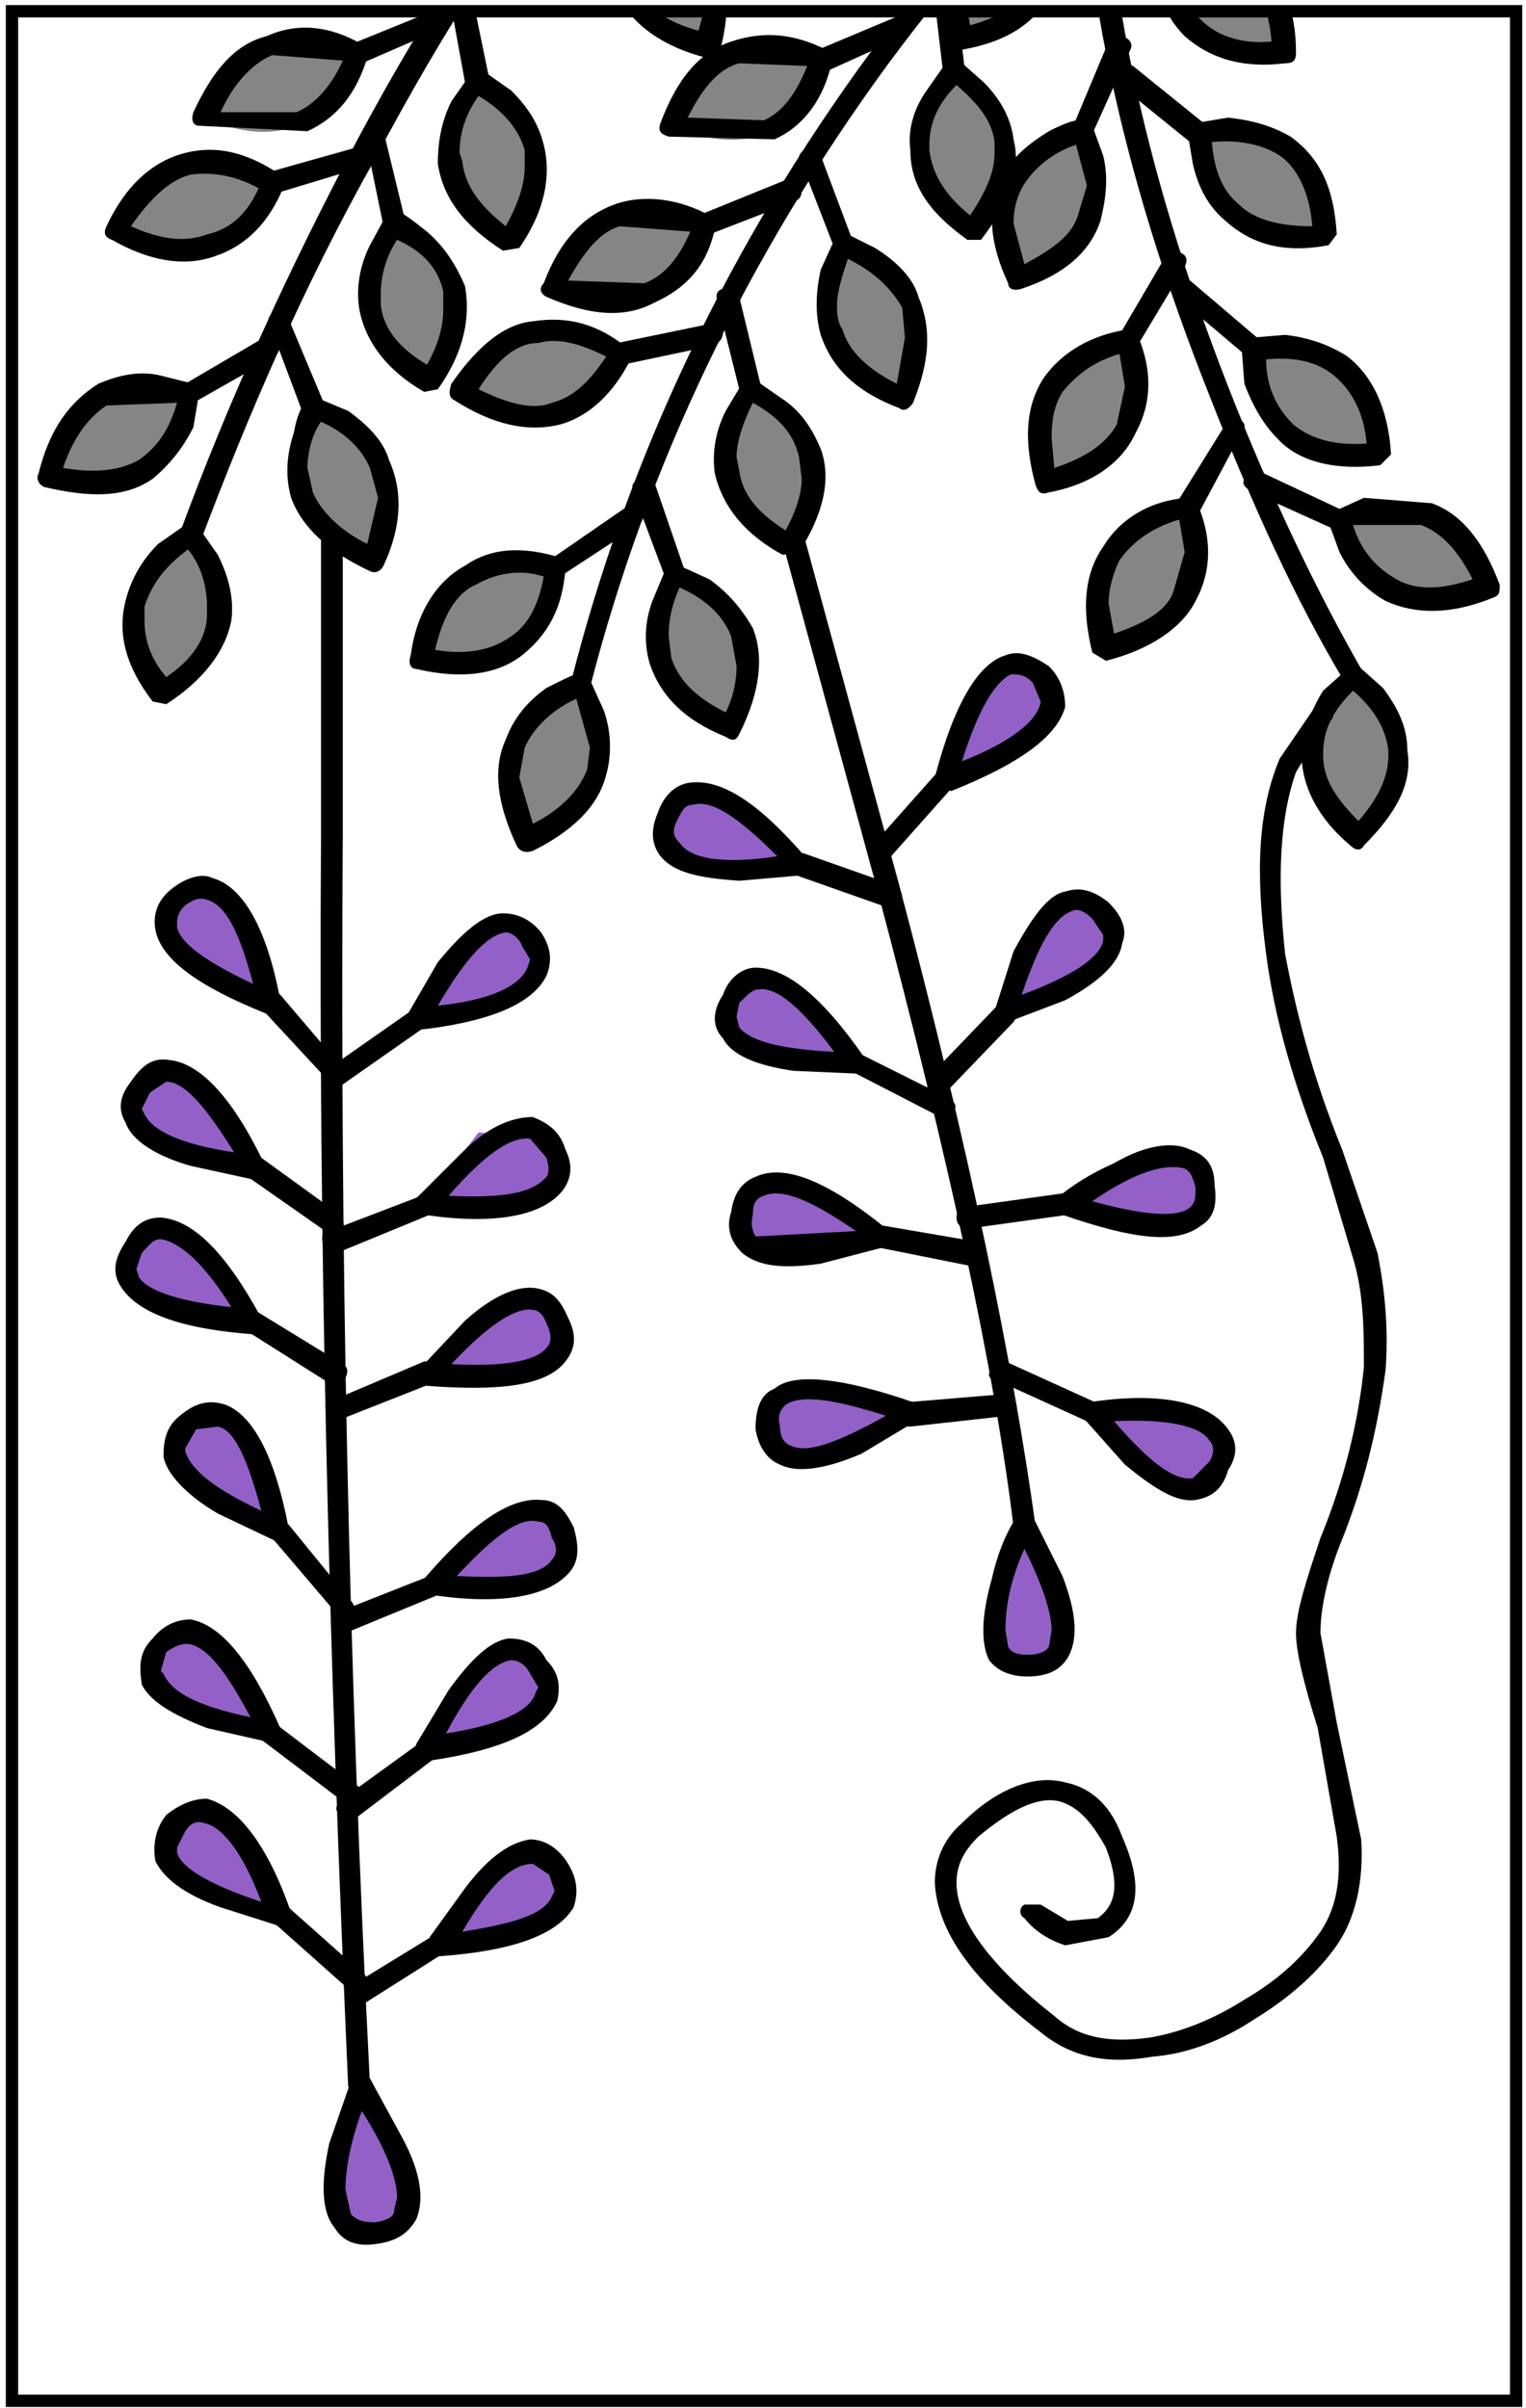 <?xml version="1.0" encoding="UTF-8" standalone="no"?><!DOCTYPE svg PUBLIC "-//W3C//DTD SVG 1.1//EN" "http://www.w3.org/Graphics/SVG/1.1/DTD/svg11.dtd"><svg width="100%" height="100%" viewBox="0 0 372 587" version="1.1" xmlns="http://www.w3.org/2000/svg" xmlns:xlink="http://www.w3.org/1999/xlink" xml:space="preserve" xmlns:serif="http://www.serif.com/" style="fill-rule:evenodd;clip-rule:evenodd;stroke-miterlimit:100;"><g><clipPath id="_clip1"><rect x="9.148" y="3.159" width="356.44" height="544.062"/></clipPath><g clip-path="url(#_clip1)"><path d="M81.568,110.103c-1.985,0 -3.311,1.326 -3.311,3.311l0,90.702c-0.659,99.305 1.992,200.598 6.621,304.541l3.31,2.649l1.991,-1.332l0,-1.978c-5.301,-103.283 -7.286,-204.576 -6.62,-303.881l0,-90.702c0,-1.985 -0.666,-3.31 -1.991,-3.31Z" style="fill-rule:nonzero;"/><path d="M96.8,525.206l-8.612,-17.21l-5.954,18.529c-1.985,12.581 1.325,18.543 9.264,17.883c8.612,-1.333 9.931,-7.287 5.302,-19.202Z" style="fill:#9260c7;fill-rule:nonzero;"/><path d="M90.179,506.664l-1.991,-1.319l-2.644,1.984l-5.295,15.227c-1.992,9.271 -1.992,16.552 1.319,20.521c1.991,3.311 5.302,4.643 9.93,3.977c5.302,-0.666 7.946,-2.644 9.931,-5.954c1.991,-4.642 1.325,-11.262 -3.31,-19.861l-7.94,-14.575Zm-4.635,33.103l-1.326,-5.955c0,-5.296 1.326,-11.916 3.97,-19.194c5.961,9.265 8.612,16.551 8.612,21.18l-0.666,2.651c0,1.983 -1.325,2.649 -4.636,3.311c-3.31,-0.002 -4.628,-0.662 -5.954,-1.993Z" style="fill-rule:nonzero;"/><path d="M51.117,460.986l17.21,5.954l-7.939,-16.552c-6.621,-9.265 -12.582,-11.908 -17.217,-5.954c-5.955,6.622 -2.645,11.918 7.946,16.552Z" style="fill:#9260c7;fill-rule:nonzero;"/><path d="M37.875,453.7c1.984,3.976 6.621,7.952 15.892,11.263l14.56,4.63l1.991,-0.66l0.659,-2.649c-5.961,-17.211 -13.241,-25.822 -20.521,-27.802c-3.311,0 -6.621,1.318 -9.931,3.97c-2.65,3.308 -3.309,7.277 -2.65,11.248Zm7.28,-7.28c1.326,-1.984 2.651,-2.649 4.636,-1.984c3.976,0.667 9.271,6.62 13.906,19.196c-11.922,-3.97 -19.202,-7.939 -20.527,-11.91l0,-1.332l1.985,-3.97Z" style="fill-rule:nonzero;"/><path d="M70.318,464.963l-3.311,0l-0.666,2.646l0.666,1.324l17.871,15.893l3.976,-0.667c1.325,-0.665 0.659,-2.645 -0.667,-3.31l-17.869,-15.886Z" style="fill-rule:nonzero;"/><path d="M117.98,458.342l-11.25,15.886l19.195,-3.31c10.597,-3.311 14.566,-8.604 10.597,-15.227c-4.635,-7.28 -10.596,-5.962 -18.542,2.651Z" style="fill:#9260c7;fill-rule:nonzero;"/><path d="M139.833,464.963c1.319,-3.977 0.659,-7.287 -1.325,-10.597c-1.985,-3.312 -5.295,-5.955 -9.271,-5.955c-4.636,0.66 -9.93,3.971 -15.885,11.909l-8.612,11.922l0,2.65c1.326,1.318 1.991,1.979 2.651,1.979c17.876,-1.319 28.466,-5.287 32.442,-11.908Zm-4.636,-3.977l-0.666,1.325c-1.984,4.629 -9.931,6.62 -21.846,8.605c6.621,-11.256 11.916,-16.552 17.217,-16.552l3.97,2.644l1.325,3.978Z" style="fill-rule:nonzero;"/><path d="M109.375,472.242c-1.325,-1.324 -1.985,-1.324 -3.31,-0.658l-20.521,12.573c-1.985,0.667 -1.985,2.646 -0.666,3.311c0,1.986 1.991,2.646 3.31,1.326l19.862,-12.582c1.991,-1.318 1.991,-1.984 1.325,-3.97Z" style="fill-rule:nonzero;"/><path d="M48.466,417.954l17.876,4.635l-9.265,-16.551c-7.286,-9.272 -13.241,-11.256 -18.542,-4.636c-4.629,6.621 -1.319,11.256 9.931,16.552Z" style="fill:#9260c7;fill-rule:nonzero;"/><path d="M46.481,394.782c-3.311,0 -6.621,1.325 -9.265,4.635c-3.311,3.312 -3.311,6.621 -2.651,11.251c1.985,3.977 7.28,7.286 15.892,10.596l14.56,3.312c1.325,0.665 1.991,0 3.311,-0.666l0,-2.646c-7.281,-16.551 -14.561,-25.157 -21.847,-26.482Zm-5.955,7.947c1.985,-1.326 3.311,-1.992 5.295,-1.992c4.636,0.666 9.265,6.621 15.226,17.885c-12.582,-2.65 -19.202,-5.962 -21.188,-10.598l-0.659,-0.666l1.326,-4.629Z" style="fill-rule:nonzero;"/><path d="M67.667,420.598c-1.326,-1.318 -2.651,-1.318 -3.97,0.666c-0.666,0.667 -0.666,2.646 0.659,3.312l19.202,14.565l3.311,-0.659c1.318,-1.331 1.318,-2.65 0,-3.312l-19.202,-14.572Z" style="fill-rule:nonzero;"/><path d="M113.352,410.668c-3.311,4.643 -6.621,9.93 -9.271,15.891l17.876,-4.628c11.256,-3.977 14.566,-9.932 9.265,-15.893c-4.63,-6.621 -10.591,-4.636 -17.87,4.63Z" style="fill:#9260c7;fill-rule:nonzero;"/><path d="M133.212,404.713c-1.991,-3.977 -5.301,-5.296 -9.271,-5.296c-4.635,0.66 -9.271,5.296 -14.566,12.582l-7.946,13.24c0,0.66 0,1.979 0.666,2.646c0.66,0.665 1.326,1.325 2.645,1.325c17.877,-2.651 27.808,-7.279 31.118,-14.565c0.665,-3.312 0.665,-6.622 -2.646,-9.932Zm-1.991,6.62l-0.659,1.325c-1.326,4.629 -9.271,7.939 -21.847,9.931c5.955,-11.256 11.256,-17.211 15.885,-17.876c1.325,0 3.311,0.665 4.636,3.311l1.985,3.309Z" style="fill-rule:nonzero;"/><path d="M106.065,424.574l-3.311,0l-19.195,13.906c-1.991,1.979 -1.991,2.645 -0.666,3.97l3.977,0.66l19.195,-14.562c0.665,-0.663 0.665,-1.989 0,-3.974Z" style="fill-rule:nonzero;"/><path d="M51.776,364.99c4.635,3.31 9.93,5.953 16.551,7.945l-5.295,-17.877c-5.295,-10.598 -10.59,-13.24 -16.551,-8.605c-6.621,5.297 -4.636,11.251 5.295,18.537Z" style="fill:#9260c7;fill-rule:nonzero;"/><path d="M69.652,374.921l0.666,-2.646c-3.311,-17.217 -8.612,-27.147 -15.232,-29.791c-3.969,-1.332 -7.28,-0.666 -11.25,2.644c-3.311,2.646 -3.977,5.955 -3.977,9.933c0.666,3.977 5.295,9.265 13.241,13.906l13.907,6.619l2.645,-0.665Zm-21.846,-26.483l5.295,-0.664c3.976,0.664 7.287,7.951 10.597,20.525c-11.256,-5.294 -17.217,-9.931 -18.542,-14.566l0,-0.658l2.65,-4.637Z" style="fill-rule:nonzero;"/><path d="M70.318,371.609l-3.977,0c-1.325,0 -1.325,1.326 0,3.312l15.226,17.877l3.311,0.659c1.991,-0.659 1.991,-1.984 0,-3.971l-14.56,-17.877Z" style="fill-rule:nonzero;"/><path d="M119.306,373.596c-4.636,3.971 -9.265,7.946 -13.241,12.581l18.536,0.659c11.256,-1.318 15.892,-5.294 12.582,-13.24c-2.652,-7.28 -9.272,-7.28 -17.877,0Z" style="fill:#9260c7;fill-rule:nonzero;"/><path d="M139.167,382.866c1.985,-2.65 1.985,-5.962 0.666,-10.591c-1.991,-3.977 -3.976,-6.619 -7.946,-6.619c-7.287,-0.666 -16.551,5.287 -28.467,19.195c0,0.666 -0.666,1.324 0,2.645l1.985,1.332c17.877,2.645 29.126,0 33.762,-5.962Zm-4.636,-7.945c1.326,1.983 1.326,3.976 0,5.295c-2.644,3.97 -10.59,4.636 -23.171,3.97c8.611,-9.265 15.232,-14.56 19.861,-13.242c1.991,-0.001 2.651,1.331 3.31,3.977Z" style="fill-rule:nonzero;"/><path d="M108.05,385.518c-0.66,-1.332 -1.319,-1.99 -3.311,-1.332l-21.846,8.612c-1.985,0.659 -2.644,1.984 -1.985,3.312c0.66,1.982 1.985,1.982 3.31,1.982l22.512,-9.264c1.32,-0.667 2.645,-1.332 1.32,-3.31Z" style="fill-rule:nonzero;"/><path d="M43.836,280.25l17.87,4.63l-9.93,-15.886c-7.28,-9.265 -13.241,-10.597 -17.87,-4.635c-4.636,6.619 -1.326,11.921 9.93,15.891Z" style="fill:#9260c7;fill-rule:nonzero;"/><path d="M64.357,283.56c-7.946,-16.551 -15.891,-24.497 -23.171,-25.163c-3.969,-0.66 -6.62,1.332 -9.271,5.301c-2.645,3.31 -3.311,6.621 -1.319,9.931c1.319,3.971 6.621,7.939 15.886,10.59l15.225,3.311l1.992,-1.32l0.658,-2.65Zm-29.792,-13.241l1.985,-3.97l3.976,-2.651c4.629,0 9.931,6.621 16.551,17.21c-13.241,-1.984 -19.861,-5.294 -21.852,-9.271l-0.66,-1.318Z" style="fill-rule:nonzero;"/><path d="M63.698,282.234c-1.992,-0.666 -3.31,0 -3.976,1.326c-1.325,1.32 -1.325,1.985 0.666,3.311l19.861,13.898l3.31,-0.658c0.659,-1.324 0,-2.65 -0.666,-3.969l-19.195,-13.908Z" style="fill-rule:nonzero;"/><path d="M116.661,276.083c-3.976,5.142 -8.611,11.147 -13.241,17.15l19.196,0c11.256,-1.717 15.892,-6.867 13.241,-16.296l-19.196,-0.854Z" style="fill:#9260c7;fill-rule:nonzero;"/><path d="M129.902,272.304c-4.635,0 -10.596,1.985 -17.217,8.605l-11.256,11.256l0,2.646l1.991,1.332c17.87,2.645 29.126,0 33.762,-5.961c1.984,-2.651 2.65,-5.961 0.659,-9.931c-1.318,-4.637 -4.629,-6.622 -7.939,-7.947Zm3.31,9.93c0.66,1.985 0.66,3.976 0,4.636c-3.31,3.969 -10.596,5.294 -23.837,4.629c8.605,-9.931 15.226,-14.56 19.861,-13.899l3.976,4.634Z" style="fill-rule:nonzero;"/><path d="M106.065,292.165c-1.326,-1.325 -1.985,-1.984 -3.311,-0.666l-22.505,8.61c-1.992,0 -1.992,1.986 -1.326,3.311c0.66,1.986 1.326,1.986 3.311,1.986l22.505,-9.266c1.991,-0.665 1.991,-1.99 1.326,-3.975Z" style="fill-rule:nonzero;"/><path d="M49.792,235.891c4.635,3.311 9.93,6.62 16.55,8.605l-5.954,-17.21c-5.302,-11.256 -10.596,-13.9 -16.551,-8.612c-6.621,5.302 -3.977,11.263 5.955,17.217Z" style="fill:#9260c7;fill-rule:nonzero;"/><path d="M51.776,214.045c-2.645,-1.326 -6.621,0 -9.931,2.65c-3.311,2.644 -4.629,5.955 -3.97,9.931c1.325,7.28 10.59,13.901 27.141,20.521l3.311,-0.66l0,-2.65c-3.31,-17.877 -9.264,-27.807 -16.551,-29.792Zm9.93,25.823c-11.249,-5.302 -17.87,-9.931 -18.536,-13.907l0,-1.325c0,-1.319 0.666,-2.651 1.985,-3.97c1.991,-1.326 3.311,-1.991 5.302,-1.326c4.629,1.326 7.939,7.946 11.249,20.528Z" style="fill-rule:nonzero;"/><path d="M68.327,242.511c-1.319,-1.325 -2.645,-1.325 -3.97,0c-1.325,1.326 -1.325,2.646 -0.659,3.312l16.551,17.876l3.31,0.66c1.319,-0.66 1.319,-1.985 0,-3.97l-15.232,-17.878Z" style="fill-rule:nonzero;"/><path d="M129.902,229.271c-5.302,-6.621 -10.596,-5.295 -18.542,3.31l-9.931,16.551l18.542,-4.636c11.25,-3.969 14.56,-9.271 9.931,-15.225Z" style="fill:#9260c7;fill-rule:nonzero;"/><path d="M131.887,227.286c-2.651,-3.311 -5.961,-4.636 -9.271,-4.636c-4.636,0 -9.931,4.636 -15.886,11.916l-7.287,12.582l0,3.31l1.985,0.66c18.542,-1.985 28.473,-6.621 31.783,-13.241c1.32,-3.311 1.32,-6.622 -1.324,-10.591Zm-2.651,6.62l-0.66,1.985c-1.984,4.636 -9.271,7.946 -21.846,9.265c6.621,-11.25 11.916,-17.211 16.552,-17.87c1.318,0 3.31,1.319 3.969,3.31l1.985,3.31Z" style="fill-rule:nonzero;"/><path d="M103.42,247.147l-3.31,-0.66l-19.861,13.901c-1.326,0.66 -1.326,1.985 0,3.31l3.31,0.66l19.861,-13.901c1.319,0.001 1.319,-1.325 0,-3.31Z" style="fill-rule:nonzero;"/><path d="M43.17,319.313l18.536,2.646l-11.249,-15.226c-7.946,-7.945 -13.907,-9.271 -18.542,-1.991c-3.971,6.617 0,11.261 11.255,14.571Z" style="fill:#9260c7;fill-rule:nonzero;"/><path d="M30.595,302.762c-2.651,3.971 -3.31,7.28 -1.325,10.592c3.97,6.619 14.566,10.588 32.436,11.914c1.326,0 1.992,-0.666 1.992,-1.984c1.319,-0.659 1.319,-1.325 0,-1.991c-8.612,-15.885 -16.551,-23.831 -24.497,-24.491c-3.976,-0.002 -6.621,1.984 -8.606,5.96Zm3.311,8.597l-0.666,-1.979l1.325,-3.977c1.985,-1.985 2.651,-3.311 4.635,-3.311c4.636,0.666 10.591,5.954 17.21,16.551c-12.574,-1.321 -20.519,-3.972 -22.504,-7.284Z" style="fill-rule:nonzero;"/><path d="M63.032,319.973c-1.326,-1.326 -2.644,-0.66 -3.31,1.318c-1.325,0.666 -1.325,1.991 0.666,3.311l19.861,12.582c1.985,1.324 3.31,0.659 3.969,-1.318c0.66,-1.332 0.66,-2.65 -0.659,-3.311l-20.527,-12.582Z" style="fill-rule:nonzero;"/><path d="M136.523,321.957c-3.311,-7.286 -9.931,-7.286 -18.543,0c-4.628,3.311 -9.265,7.945 -13.241,13.24l18.543,0c11.249,-1.325 15.885,-5.954 13.241,-13.24Z" style="fill:#9260c7;fill-rule:nonzero;"/><path d="M130.562,314.012c-4.636,-0.658 -10.591,1.991 -17.21,7.945l-10.597,11.257l-1.325,2.649l2.651,1.979c17.876,1.331 29.132,0 33.762,-5.954c2.65,-3.311 2.65,-6.621 0.666,-10.598c-1.986,-4.628 -3.978,-6.619 -7.947,-7.278Zm-0.66,5.301c1.319,0 2.645,1.32 3.31,3.312c1.319,2.646 1.319,4.629 0,5.955c-2.65,3.312 -10.596,4.636 -23.171,3.976c9.265,-9.933 15.885,-13.91 19.861,-13.243Z" style="fill-rule:nonzero;"/><path d="M106.73,333.872c0,-1.983 -1.991,-1.983 -3.31,-1.983l-21.853,9.264c-1.985,0.666 -1.985,1.992 -1.985,3.977c0.666,1.325 1.985,1.985 3.976,0.667l21.846,-8.612c1.326,-0.662 2.646,-1.988 1.326,-3.313Z" style="fill-rule:nonzero;"/><path d="M195.439,128.638c-0.658,-1.984 -1.983,-1.984 -3.31,-1.984c-1.985,0.666 -2.646,1.984 -1.985,3.31l23.832,87.391c17.217,64.879 28.474,116.517 33.103,154.92l2.649,2.646c2.651,-0.667 3.312,-1.985 2.651,-3.312c-5.302,-38.396 -15.892,-90.701 -33.103,-155.581l-23.837,-87.39Z" style="fill-rule:nonzero;"/><path d="M204.713,353.074c5.294,-1.324 11.256,-4.637 16.551,-7.946c-5.961,-3.31 -11.916,-5.294 -17.877,-5.954c-11.256,-2.65 -16.552,0.66 -16.552,8.6c0.66,7.953 6.621,9.93 17.878,5.3Z" style="fill:#9260c7;fill-rule:nonzero;"/><path d="M223.907,344.462l-1.318,-2.644c-17.218,-5.955 -29.133,-7.286 -33.769,-3.312c-3.311,1.326 -4.635,4.638 -4.635,9.931c0.666,3.977 2.65,7.287 5.959,8.605c3.971,1.992 10.59,1.325 19.861,-2.65l13.241,-7.939l0.661,-1.991Zm-33.761,3.311c-0.66,-2.646 0,-3.971 1.326,-5.289c3.969,-2.65 11.914,-1.332 24.496,2.644c-11.923,6.622 -19.201,9.267 -23.172,7.286c-1.989,-0.664 -2.65,-2.65 -2.65,-4.641Z" style="fill-rule:nonzero;"/><path d="M247.745,342.484c0,-1.332 -1.326,-2.65 -2.649,-2.65l-23.832,1.984c-1.326,0 -2.65,1.326 -2.65,3.31c0.666,1.325 1.324,2.646 3.311,2.646l23.838,-2.646c1.316,0 2.641,-0.666 1.982,-2.644Z" style="fill-rule:nonzero;"/><path d="M196.105,305.406l17.871,-3.977l-15.227,-9.932c-10.59,-5.289 -16.551,-3.969 -17.876,3.977c-1.317,7.946 3.312,11.256 15.232,9.932Z" style="fill:#9260c7;fill-rule:nonzero;"/><path d="M180.875,305.406c3.976,3.311 9.932,3.976 19.202,2.644l15.226,-3.97l1.325,-1.984c0.658,-0.666 0,-1.984 -0.659,-2.645c-13.906,-11.263 -24.496,-15.892 -31.784,-12.581c-3.31,1.318 -5.295,3.969 -5.955,8.604c-1.325,3.977 0,7.288 2.645,9.932Zm2.65,-9.263c0,-2.652 0.66,-3.978 2.65,-4.644c4.63,-1.979 11.915,1.333 22.507,8.61l-24.498,1.32c-0.659,-1.32 -1.318,-2.643 -0.659,-5.286Z" style="fill-rule:nonzero;"/><path d="M215.303,298.786c-1.984,0 -3.312,0.665 -3.312,2.644c0,1.332 0.666,1.99 1.985,2.65l23.172,4.637c1.99,0 3.311,-0.667 3.311,-2.645c0,-1.332 -0.659,-2.652 -1.984,-3.311l-23.172,-3.975Z" style="fill-rule:nonzero;"/><path d="M296.732,360.716c3.311,-8.78 -0.66,-14.362 -12.575,-15.97l-18.535,0l13.239,15.97l17.871,0Z" style="fill:#9260c7;fill-rule:nonzero;"/><path d="M262.971,342.484l0.66,2.644l10.598,11.916c7.278,5.962 12.574,9.272 17.209,8.612c3.977,-0.666 6.62,-2.65 7.945,-7.287c2.65,-3.977 1.986,-7.286 0,-9.932c-4.636,-6.619 -16.55,-9.265 -33.761,-6.619c-0.667,0 -1.991,0 -2.651,0.666Zm31.776,13.901l-3.97,3.971c-4.635,0.658 -10.596,-3.971 -19.201,-13.901c13.24,-0.658 21.188,1.319 23.171,4.63c1.325,1.329 1.325,3.31 0,5.3Z" style="fill-rule:nonzero;"/><path d="M245.096,331.889c-1.986,-0.666 -3.312,0 -3.312,1.325c-1.325,1.983 -0.659,3.31 1.323,3.31l21.848,9.931c1.326,1.319 1.984,0 3.311,-1.325c1.325,-1.982 0.666,-2.645 -1.324,-3.311l-21.846,-9.93Z" style="fill-rule:nonzero;"/><path d="M293.422,288.855c-0.658,-7.947 -6.62,-9.265 -17.211,-4.636l-16.55,9.271l18.536,5.296c11.256,1.323 16.55,-1.986 15.225,-9.931Z" style="fill:#9260c7;fill-rule:nonzero;"/><path d="M290.113,280.25c-3.971,-1.992 -10.592,-1.325 -18.537,3.31c-5.954,2.65 -9.932,5.296 -13.241,7.939c-1.325,0.666 -1.325,1.333 -1.325,1.991l1.991,2.652c17.21,5.953 27.801,7.277 33.763,2.645c3.31,-1.986 3.969,-5.296 3.31,-9.931c-0.002,-4.637 -1.985,-7.288 -5.961,-8.606Zm1.325,9.271c0,2.644 0,3.969 -1.983,5.29c-3.312,1.989 -11.257,1.332 -23.172,-1.979c10.59,-7.287 17.876,-9.272 22.512,-7.952c1.318,0.664 1.982,1.99 2.643,4.641Z" style="fill-rule:nonzero;"/><path d="M262.313,292.832c0,-1.333 -0.668,-1.992 -2.65,-1.992l-23.832,3.311c-1.99,0 -2.65,1.324 -2.65,2.649c0,1.986 1.325,2.651 3.312,2.651l23.831,-3.311c1.989,0.003 2.647,-0.665 1.989,-3.308Z" style="fill-rule:nonzero;"/><path d="M245.096,247.147l17.217,-7.946c9.93,-5.955 11.916,-11.916 6.619,-17.217c-5.961,-5.289 -11.922,-2.645 -17.217,7.287c-2.645,5.295 -5.296,11.256 -6.619,17.876Z" style="fill:#9260c7;fill-rule:nonzero;"/><path d="M273.561,229.937c1.326,-3.31 0,-6.62 -3.311,-9.931c-3.311,-2.651 -6.619,-3.976 -10.589,-2.651c-3.972,0.66 -7.946,5.961 -12.582,14.56l-4.629,14.572l0.657,2.645l2.651,0l13.901,-5.295c8.607,-4.635 13.241,-9.271 13.902,-13.9Zm-4.629,-1.992l0,1.326c-0.666,3.976 -7.287,8.605 -19.861,13.24c3.971,-11.915 7.939,-19.195 12.574,-20.527c1.326,-0.659 3.312,0.666 4.638,1.991l2.649,3.97Z" style="fill-rule:nonzero;"/><path d="M247.079,249.132c1.325,-1.985 1.325,-3.311 -0.66,-3.976c-0.659,-1.319 -1.983,-1.319 -3.312,0l-16.549,17.217c-0.66,1.325 -0.66,3.31 0,3.976c1.324,1.319 2.649,1.319 3.969,0l16.552,-17.217Z" style="fill-rule:nonzero;"/><path d="M196.768,244.496c-9.271,-7.28 -14.566,-7.939 -18.538,-0.659c-3.976,6.621 0.66,11.916 11.917,13.9l18.535,1.326c-3.311,-5.296 -7.948,-9.931 -11.914,-14.567Z" style="fill:#9260c7;fill-rule:nonzero;"/><path d="M184.185,235.891c-3.31,0 -6.621,2.644 -7.939,6.62c-2.65,3.976 -2.65,7.946 0,10.597c1.984,3.97 7.939,6.62 17.21,7.939l15.226,0.66c1.325,0 1.985,-0.66 1.985,-1.319l0,-2.651c-10.59,-15.226 -19.194,-21.846 -26.482,-21.846Zm-4.629,11.916l0.659,-3.311c1.985,-1.985 3.311,-3.31 4.636,-3.31c4.635,-0.659 10.59,4.636 18.536,15.232c-13.24,-0.666 -20.521,-2.651 -23.172,-5.96l-0.659,-2.651Z" style="fill-rule:nonzero;"/><path d="M210.007,257.078c-1.325,-1.326 -2.649,-0.66 -3.312,0.659c-0.658,1.326 -0.658,2.651 0.66,3.311l21.854,11.256c1.318,1.325 2.645,0.666 3.311,-1.326c0.66,-1.319 0.66,-1.984 -1.324,-3.31l-21.189,-10.59Z" style="fill-rule:nonzero;"/><path d="M194.781,210.735l-13.906,-12.582c-9.265,-7.28 -15.226,-6.621 -17.871,1.325c-2.65,7.287 1.319,11.256 13.241,11.916l18.536,-0.659Z" style="fill:#9260c7;fill-rule:nonzero;"/><path d="M167.634,190.874c-3.311,0.659 -5.955,3.31 -7.28,7.28c-1.985,4.636 -1.326,7.946 0.659,10.59c3.311,3.977 9.271,5.302 19.202,5.961l15.227,-1.318l1.984,-1.991l-0.658,-1.985c-11.917,-13.909 -21.189,-19.863 -29.134,-18.537Zm1.325,5.294c4.636,-1.325 11.256,3.31 20.527,12.575c-13.241,1.992 -21.188,0.666 -23.837,-3.31c-1.326,-1.318 -1.985,-2.644 -0.66,-5.289c1.326,-2.65 1.985,-3.976 3.97,-3.976Z" style="fill-rule:nonzero;"/><path d="M196.105,208.084c-1.99,-0.66 -3.31,0 -3.31,1.991c-0.666,1.319 0,2.645 1.317,3.311l22.514,7.939c1.325,0.659 2.65,0 3.309,-1.319c0,-1.991 0,-2.651 -1.324,-3.976l-22.506,-7.946Z" style="fill-rule:nonzero;"/><path d="M230.527,189.548c5.961,-1.985 11.923,-4.636 16.552,-7.946c9.931,-5.96 12.582,-11.916 6.62,-17.21c-5.954,-5.301 -11.249,-2.65 -17.211,7.939c-2.649,5.302 -3.968,11.262 -5.961,17.217Z" style="fill:#9260c7;fill-rule:nonzero;"/><path d="M259.661,172.331c0,-3.97 -1.326,-7.28 -3.972,-9.931c-3.976,-2.644 -7.285,-3.97 -10.596,-2.644c-6.621,1.985 -12.574,11.915 -17.211,29.792c0,1.325 0.66,1.984 1.325,1.984l2.644,1.325c16.553,-6.619 25.824,-13.24 27.81,-20.526Zm-13.242,-7.939c1.985,0 3.312,0 5.296,1.984l1.984,4.636c-0.659,4.629 -7.28,9.93 -19.195,14.56c3.971,-12.575 7.946,-19.196 11.915,-21.18Z" style="fill-rule:nonzero;"/><path d="M232.52,187.563l-3.976,0.659l-15.887,17.876c-1.325,0.666 -1.325,1.985 0,3.31c1.319,1.326 2.646,1.326 3.971,0l15.892,-17.876c1.319,-1.318 1.319,-2.65 0,-3.969Z" style="fill-rule:nonzero;"/><path d="M257.01,388.828l-7.279,-17.219l-6.621,17.219c-3.31,11.908 0,17.21 7.279,17.21c8.612,-0.66 10.595,-5.961 6.621,-17.21Z" style="fill:#9260c7;fill-rule:nonzero;"/><path d="M259.001,384.186l-6.62,-13.242c-0.666,-1.316 -1.324,-1.977 -2.65,-1.977c-1.324,0 -1.984,0.659 -2.65,1.977c-1.984,3.312 -3.971,7.953 -5.295,13.908c-2.645,9.265 -2.645,15.885 -0.659,19.861c1.983,2.645 5.294,3.977 9.265,3.977c4.635,0 7.945,-1.332 9.932,-4.644c2.647,-4.629 1.989,-11.248 -1.323,-19.86Zm-8.612,19.203c-2.644,0 -3.97,-0.66 -4.629,-1.986l-0.664,-3.977c0,-5.953 1.323,-12.574 4.635,-19.859c4.636,9.271 6.621,15.892 6.621,19.859l-0.66,3.977c-0.669,1.326 -2.652,1.986 -5.303,1.986Z" style="fill-rule:nonzero;"/><path d="M266.281,-54.743c-1.985,0 -3.311,0.659 -3.311,2.644c0,44.358 9.93,93.353 31.775,148.295c10.598,27.147 21.187,50.319 33.104,70.18c0.665,1.326 1.324,1.326 3.311,0.667c1.325,-0.667 1.325,-2.651 0.666,-3.976c-10.598,-18.536 -21.854,-41.708 -32.443,-68.849c-21.186,-54.296 -31.117,-103.283 -30.451,-146.317c0,-1.984 -1.327,-2.644 -2.651,-2.644Z" style="fill-rule:nonzero;"/><path d="M298.723,-12.375l-15.23,-1.326l2.65,14.567c4.635,9.265 13.24,13.241 27.142,11.915c-0.66,-13.241 -5.297,-21.846 -14.562,-25.156Z" style="fill:#858585;fill-rule:nonzero;"/><path d="M291.438,-16.352l-8.604,0c-0.66,0 -1.326,0.666 -1.326,2.65c-1.324,0.66 -1.324,3.311 0,7.946c1.326,5.955 3.311,10.597 7.286,14.566c5.954,5.295 13.9,7.939 24.49,6.621c1.992,0 2.649,-0.66 2.649,-2.651c0,-10.59 -3.309,-18.536 -9.931,-23.831c-3.969,-3.309 -9.27,-5.301 -14.564,-5.301Zm-5.295,5.302c6.621,-0.659 12.58,0.66 16.552,3.97c3.97,3.31 6.621,9.271 7.279,17.211c-7.279,0.666 -13.241,-1.319 -17.21,-5.289c-3.971,-3.976 -6.621,-9.272 -6.621,-15.892Z" style="fill-rule:nonzero;"/><path d="M323.214,57.139c-0.659,-13.907 -6.621,-21.847 -16.551,-24.497l-14.56,-0.66l3.969,14.56c4.637,8.613 13.902,12.582 27.142,10.597Z" style="fill:#858585;fill-rule:nonzero;"/><path d="M299.383,28.673l-7.945,1.318c-1.324,0 -1.983,1.333 -1.983,1.991l1.323,7.939c1.326,5.961 3.971,10.597 7.945,13.907c6.622,5.954 14.562,7.945 25.158,5.954l1.984,-2.644c-0.66,-11.256 -3.972,-18.536 -11.257,-23.838c-4.634,-2.643 -9.263,-3.968 -15.225,-4.627Zm12.582,9.271c3.969,2.644 7.279,8.599 7.939,17.211c-7.279,0 -13.901,-1.326 -17.871,-5.302c-3.977,-3.31 -5.961,-7.939 -6.62,-15.219c6.62,-0.667 12.575,0.658 16.552,3.31Z" style="fill-rule:nonzero;"/><path d="M294.089,33.967c1.324,-1.325 1.324,-2.644 -0.667,-3.976l-17.211,-13.9c-1.324,-0.66 -3.311,-0.66 -3.97,0.659c-0.665,1.991 -0.665,2.651 0.659,3.976l17.213,13.907c1.991,0.659 2.651,0.659 3.976,-0.666Z" style="fill-rule:nonzero;"/><path d="M335.796,111.428c0,-13.901 -5.961,-22.512 -15.892,-25.823l-13.901,-0.659l3.313,14.56c3.967,9.271 13.239,13.241 26.48,11.922Z" style="fill:#858585;fill-rule:nonzero;"/><path d="M302.693,84.946l0.658,8.605c1.992,5.295 4.637,9.931 7.946,13.241c5.294,5.954 14.566,7.946 25.156,6.621l2.651,-2.645c-0.659,-11.262 -4.637,-19.202 -10.592,-23.837c-3.977,-2.645 -9.271,-4.636 -15.231,-5.295l-7.938,0.659c-0.665,0.66 -1.99,1.326 -2.65,2.651Zm30.453,23.172c-7.94,0.66 -13.901,-1.325 -17.87,-4.635c-4.638,-4.636 -6.621,-9.931 -6.621,-15.886c7.278,-0.666 12.575,0.66 16.551,3.97c3.969,3.31 7.279,8.605 7.94,16.551Z" style="fill-rule:nonzero;"/><path d="M290.113,68.395l-3.971,0.659c-0.66,1.326 -0.66,2.651 0.658,3.311l17.218,14.566l3.97,0c1.326,-1.326 1.326,-1.985 0,-3.31l-17.875,-15.226Z" style="fill-rule:nonzero;"/><path d="M362.277,143.205c-3.971,-12.575 -11.256,-19.196 -21.188,-19.862l-14.565,3.311l6.62,13.241c7.287,7.286 17.218,8.605 29.133,3.31Z" style="fill:#858585;fill-rule:nonzero;"/><path d="M323.881,127.32l2.645,7.28c2.649,5.295 6.621,9.271 11.256,11.916c7.286,3.311 15.893,3.311 25.822,-0.666c1.984,-0.66 1.984,-1.319 1.984,-3.31c-3.969,-10.59 -9.271,-17.21 -16.552,-19.861l-16.551,-1.319l-7.28,3.311c-1.324,0.658 -1.991,1.983 -1.324,2.649Zm22.505,0.659c5.301,1.984 9.271,6.62 12.581,13.241c-7.945,2.651 -13.899,2.651 -18.536,0c-4.635,-2.651 -8.604,-6.621 -10.596,-13.241l16.551,0Z" style="fill-rule:nonzero;"/><path d="M306.663,114.738c-0.66,0 -1.985,0 -3.312,1.985c-0.658,1.325 0,1.985 1.992,3.31l20.521,9.265c1.326,0.666 2.649,0 3.31,-1.318c0.66,-1.326 0,-2.651 -1.324,-3.31l-21.187,-9.932Z" style="fill-rule:nonzero;"/><path d="M256.352,-9.732l-1.985,-14.56c-4.636,0.66 -9.271,2.651 -13.906,5.295c-7.938,6.621 -10.59,15.886 -6.62,28.467c12.578,-2.651 20.524,-9.27 22.511,-19.202Z" style="fill:#858585;fill-rule:nonzero;"/><path d="M256.352,-25.617l-2.651,-1.325c-8.604,0.66 -15.226,4.636 -19.86,11.921c-4.63,6.621 -5.295,15.22 -1.986,25.816c0,1.326 1.326,1.985 2.651,1.326c11.256,-1.991 17.876,-6.621 21.846,-13.901c3.309,-7.285 3.309,-15.232 0,-23.837Zm-2.653,11.916c0,3.311 -0.659,6.621 -1.984,9.271c-2.645,5.295 -7.945,8.605 -15.226,10.59l-1.326,-7.28c0,-4.636 0.666,-7.946 3.312,-11.256c2.65,-3.976 7.285,-7.287 13.906,-8.605l1.318,7.28Z" style="fill-rule:nonzero;"/><path d="M247.745,68.395c12.575,-4.635 19.194,-12.582 19.194,-22.512l-3.31,-13.901c-4.63,0.66 -8.606,3.31 -12.575,6.621c-7.947,7.28 -8.604,17.21 -3.309,29.792Z" style="fill:#858585;fill-rule:nonzero;"/><path d="M266.281,30.657c-0.659,-1.326 -1.326,-1.984 -3.311,-1.326c-1.326,0 -3.311,0.66 -7.281,2.651c-5.301,3.31 -9.271,6.621 -11.256,11.25c-3.976,7.286 -3.31,15.892 1.325,25.822c0,1.326 1.319,1.991 3.312,1.326c9.931,-3.31 16.552,-8.605 19.195,-16.551c1.324,-5.295 1.983,-10.597 0.664,-15.885l-2.648,-7.287Zm-19.202,23.838c0,-3.31 0.666,-5.961 1.991,-8.611c2.645,-4.629 7.279,-8.605 13.24,-10.591l2.645,9.931l-1.984,6.62c-1.326,5.295 -5.961,8.605 -13.24,12.582l-2.652,-9.931Z" style="fill-rule:nonzero;"/><path d="M273.561,8.811c-1.318,-1.326 -2.644,0 -3.311,1.319l-8.605,20.527c-1.324,1.325 -0.658,2.644 1.326,3.31c1.325,1.325 2.651,0.666 3.312,-1.325l9.271,-20.521c0.657,-1.325 -0.001,-2.65 -1.993,-3.31Z" style="fill-rule:nonzero;"/><path d="M276.871,98.188l-1.984,-14.566c-5.296,0 -9.265,1.984 -13.242,5.295c-8.604,5.96 -9.93,15.891 -6.619,29.132c13.24,-3.311 20.527,-9.931 21.845,-19.861Z" style="fill:#858585;fill-rule:nonzero;"/><path d="M276.871,105.467c3.977,-7.28 3.977,-15.226 0.666,-23.172c-0.666,-0.659 -1.326,-1.985 -2.65,-1.985c-8.604,1.326 -15.886,5.295 -20.521,11.916c-4.636,7.28 -4.636,15.892 -1.984,25.822c0.659,1.985 1.318,2.651 3.31,1.985c10.589,-1.985 17.869,-7.286 21.179,-14.566Zm-2.642,-11.25l-1.986,9.265c-2.65,4.635 -7.286,7.946 -15.23,10.596l-0.66,-7.286c0,-4.635 0.66,-7.946 2.65,-11.256c3.311,-3.969 7.28,-7.28 13.9,-9.271l1.326,7.952Z" style="fill-rule:nonzero;"/><path d="M288.127,61.774c-1.984,-1.325 -3.311,-1.325 -3.97,0.66l-11.257,19.202c-0.659,1.985 -0.659,3.31 0.66,3.969c1.991,1.326 2.649,0.66 3.311,-0.659l11.922,-19.861c0.66,-1.325 0.66,-2.65 -0.666,-3.311Z" style="fill-rule:nonzero;"/><path d="M291.438,138.569l-1.983,-14.56c-4.638,0.66 -9.271,2.645 -13.242,5.955c-8.604,5.955 -10.589,15.226 -6.62,28.467c12.58,-3.311 19.86,-9.931 21.845,-19.862Z" style="fill:#858585;fill-rule:nonzero;"/><path d="M292.104,123.343l-2.649,-1.985c-9.271,0.66 -16.552,5.295 -20.522,11.916c-4.635,6.62 -5.3,15.226 -2.648,25.816l3.31,1.991c10.591,-2.651 18.536,-7.946 21.847,-14.566c3.971,-7.286 3.971,-15.226 0.662,-23.172Zm-4.637,3.311l1.326,7.946l-2.65,9.271c-1.326,4.629 -6.621,7.939 -14.565,10.59l-1.326,-7.28c0,-3.976 1.326,-7.953 2.651,-10.597c3.308,-4.635 7.945,-7.946 14.564,-9.93Z" style="fill-rule:nonzero;"/><path d="M302.033,102.157c-1.99,-0.66 -2.65,-0.66 -3.312,1.325l-11.921,19.195c-0.658,1.332 0,2.651 1.325,3.976l3.978,-1.325l10.59,-19.861c1.327,-1.319 0.66,-2.651 -0.66,-3.31Z" style="fill-rule:nonzero;"/><path d="M331.16,204.115c9.931,-9.271 11.915,-18.542 7.946,-27.807l-9.271,-11.916l-7.94,11.916c-3.976,9.93 -0.666,19.194 9.265,27.807Z" style="fill:#858585;fill-rule:nonzero;"/><path d="M343.075,182.927c0,-5.294 -1.984,-9.93 -5.954,-15.226l-5.961,-5.301l-2.646,0.666l-5.961,5.295c-3.311,5.301 -4.636,9.931 -5.295,15.232c0,7.939 3.97,15.885 11.915,22.506c1.325,1.325 2.651,1.325 3.312,0c7.946,-7.946 11.916,-15.225 10.59,-23.172Zm-4.628,0l0,1.326c0,5.295 -2.651,10.59 -7.287,15.892c-5.955,-5.961 -8.605,-10.596 -8.605,-15.892l0,-0.66c0,-5.96 2.65,-10.596 7.28,-15.232c5.302,4.636 7.945,9.272 8.612,14.566Z" style="fill-rule:nonzero;"/><path d="M191.473,-80.565c-0.666,-1.325 -1.986,-1.991 -3.978,-1.325c-32.437,13.907 -66.205,52.297 -99.966,115.191c-17.211,32.443 -31.777,64.226 -43.693,96.663c0,1.325 0,1.985 1.319,3.311c1.991,0 3.311,0 3.976,-1.985c11.256,-29.792 24.497,-60.909 42.367,-92.686c33.769,-63.554 66.205,-101.958 98.646,-115.858c1.987,-0.001 2.653,-1.327 1.329,-3.311Z" style="fill-rule:nonzero;"/><path d="M31.915,94.217c-10.59,1.319 -17.21,9.265 -19.862,21.84c12.582,3.976 21.853,1.991 28.473,-6.621l5.955,-13.9l-14.566,-1.319Z" style="fill:#858585;fill-rule:nonzero;"/><path d="M47.146,93.551l-7.946,-1.984c-5.295,-1.325 -10.597,0 -15.226,1.984c-7.287,4.636 -11.922,11.256 -14.566,21.847c-0.663,1.325 0,2.65 1.322,3.31c11.253,2.65 19.864,2.65 26.485,-1.985c3.969,-3.31 7.28,-7.287 9.93,-12.575l1.319,-7.952l-1.318,-2.645Zm-13.24,18.536c-4.636,2.651 -10.596,3.311 -18.542,1.991c2.651,-7.952 6.621,-12.581 10.597,-15.232l17.21,-0.659c-1.985,6.62 -4.636,10.59 -9.265,13.9Z" style="fill-rule:nonzero;"/><path d="M67.667,83.621c-0.66,-1.985 -1.985,-1.985 -3.311,-1.326l-19.201,11.256c-1.319,1.326 -1.985,1.985 -1.319,3.31c0.66,1.985 1.985,1.985 3.31,1.326l19.861,-11.256c1.32,-1.326 1.32,-2.644 0.66,-3.31Z" style="fill-rule:nonzero;"/><path d="M53.101,39.263c-10.59,-0.659 -18.536,4.635 -24.497,16.551c11.256,7.28 21.188,7.28 29.133,0.66l8.605,-11.25c-3.969,-3.31 -8.605,-5.302 -13.241,-5.961Z" style="fill:#858585;fill-rule:nonzero;"/><path d="M68.993,45.883c0.659,-1.319 0,-2.651 -0.666,-3.311c-7.939,-5.294 -15.226,-7.28 -23.172,-5.294c-7.939,1.985 -14.56,7.946 -19.195,17.877c-0.667,1.318 -0.667,2.65 1.325,3.31c9.265,5.295 17.87,6.621 25.156,3.97c7.947,-2.652 13.241,-8.606 16.552,-16.552Zm-22.512,-3.311c4.636,-0.659 10.596,0 16.551,3.311c-2.644,5.96 -6.621,9.93 -12.575,11.256c-5.302,1.985 -11.256,1.325 -18.542,-1.984c4.635,-6.621 9.271,-11.257 14.566,-12.583Z" style="fill-rule:nonzero;"/><path d="M90.179,37.944c0,-1.991 -1.325,-2.651 -3.31,-1.991l-21.188,5.961c-1.984,1.319 -1.984,1.984 -1.984,3.31c0.659,1.985 1.319,2.651 3.31,1.985l21.847,-6.621c1.325,0 2.644,-1.325 1.325,-2.644Z" style="fill-rule:nonzero;"/><path d="M72.962,9.471c-10.59,0 -17.876,6.621 -23.171,19.202c11.915,5.294 21.846,4.628 29.792,-2.651c3.31,-3.97 5.961,-7.28 7.287,-12.581c-3.977,-2.645 -8.613,-3.97 -13.908,-3.97Z" style="fill:#858585;fill-rule:nonzero;"/><path d="M89.514,14.106c0,-1.326 0,-1.985 -1.326,-3.311c-7.939,-4.635 -15.885,-5.294 -23.171,-1.984c-7.939,1.985 -13.241,8.605 -17.87,18.536c-0.666,1.984 0,3.31 1.319,3.31l26.481,1.325c7.287,-3.309 11.923,-9.271 14.567,-17.876Zm-5.955,0.666c-2.651,5.955 -6.621,10.59 -11.256,12.575l-18.536,0c3.31,-7.287 7.939,-11.916 12.575,-13.907l17.217,1.332Z" style="fill-rule:nonzero;"/><path d="M110.041,3.509c-0.666,-1.318 -1.991,-1.318 -3.311,-1.318l-21.186,8.605c-1.985,1.326 -1.985,1.985 -1.326,3.311c0.66,1.985 1.985,2.644 3.97,1.325l19.862,-8.612c1.991,-0.66 2.65,-1.319 1.991,-3.311Z" style="fill-rule:nonzero;"/><path d="M153.074,-22.972l-1.991,14.573c1.325,10.59 8.612,17.21 21.853,20.521c3.97,-13.241 1.319,-23.172 -6.62,-29.133l-13.242,-5.961Z" style="fill:#858585;fill-rule:nonzero;"/><path d="M153.733,-25.617c-1.325,-0.666 -2.65,0 -3.31,1.325l-1.325,7.94c-1.326,5.301 -0.66,10.596 1.325,15.232c3.97,7.28 11.256,12.581 21.847,15.226c1.326,0 1.984,0 3.31,-1.985c2.651,-9.931 1.985,-19.202 -1.984,-25.823c-3.311,-3.97 -6.621,-7.279 -12.583,-9.93l-7.28,-1.985Zm0.66,5.295c7.286,2.651 11.922,5.961 14.566,9.931c1.985,2.65 3.311,6.62 3.311,10.59l-1.985,7.286c-7.28,-1.984 -12.581,-5.294 -14.566,-10.596c-1.325,-2.645 -1.985,-4.629 -1.985,-8.599l0.659,-8.612Z" style="fill-rule:nonzero;"/><path d="M72.962,113.413c-0.659,9.93 5.295,17.876 17.876,23.171c5.961,-11.915 5.295,-21.846 -1.984,-29.792l-11.917,-7.286l-3.975,13.907Z" style="fill:#858585;fill-rule:nonzero;"/><path d="M76.938,96.861c-0.665,0 -1.991,0 -2.65,1.326c-0.66,0.659 -1.985,3.31 -2.651,7.28c-1.985,5.961 -1.985,11.256 -0.66,15.891c2.651,7.28 9.271,13.241 19.202,17.87c1.319,0.666 2.645,0 3.311,-1.318c4.629,-9.931 4.629,-18.543 1.319,-25.823c-1.319,-4.629 -5.295,-8.605 -9.931,-11.915l-7.94,-3.311Zm-0.665,23.172l-1.326,-5.955c0,-3.976 1.326,-8.611 3.31,-11.263c5.961,2.651 9.931,6.621 11.922,11.263l1.985,7.28l-2.65,11.25c-6.621,-3.31 -11.257,-7.939 -13.241,-12.575Z" style="fill-rule:nonzero;"/><path d="M70.318,77.667c0,-1.991 -1.325,-2.651 -3.311,-1.991c-1.326,1.325 -1.991,1.991 -1.326,3.31l7.946,21.188c1.319,1.985 2.645,1.985 3.97,1.325c1.985,0 2.651,-1.325 1.325,-3.31l-8.604,-20.522Z" style="fill-rule:nonzero;"/><path d="M90.179,67.736c-1.991,10.59 3.311,18.529 14.56,25.815c7.946,-11.256 8.612,-21.187 2.651,-29.792l-11.256,-9.265l-5.955,13.242Z" style="fill:#858585;fill-rule:nonzero;"/><path d="M94.149,52.503l-3.97,7.28c-2.65,5.302 -3.31,10.597 -2.65,15.232c1.325,7.939 6.62,15.226 15.891,20.521l3.31,-0.659c6.621,-9.271 7.939,-17.876 6.621,-25.163c-1.991,-4.629 -4.636,-9.265 -9.271,-13.241c-3.311,-2.644 -5.961,-4.629 -6.621,-4.629l-3.31,0.659Zm-1.325,19.202c0,-4.635 1.325,-9.271 3.976,-13.241c5.954,2.651 9.93,6.621 11.25,12.581l0,4.63c0,3.969 -1.319,8.611 -3.97,13.241c-6.621,-3.97 -10.59,-8.606 -11.256,-14.56l0,-2.651Z" style="fill-rule:nonzero;"/><path d="M93.49,31.982c0,-1.991 -0.666,-2.651 -2.651,-1.991c-1.325,0 -2.651,1.333 -1.984,2.651l4.635,22.513l1.319,1.984l1.991,0c1.319,0 2.644,-1.984 1.985,-3.31l-5.295,-21.847Z" style="fill-rule:nonzero;"/><path d="M110.041,32.642c-1.991,10.59 2.644,19.202 13.9,25.822c7.946,-10.59 9.271,-19.861 3.31,-29.133l-10.59,-9.93l-6.62,13.241Z" style="fill:#858585;fill-rule:nonzero;"/><path d="M117.98,17.416l-3.31,0.667l-4.629,6.62c-2.651,5.289 -3.311,10.59 -3.311,15.219c1.319,8.612 6.621,15.233 15.886,21.193l3.976,-0.666c5.955,-8.605 7.939,-17.217 5.955,-25.157c-1.326,-5.301 -3.97,-9.271 -7.946,-13.241l-6.621,-4.635Zm-5.954,19.862c0,-4.636 1.325,-9.265 4.635,-13.907c6.621,3.976 9.931,8.611 11.25,13.241l0,3.976c0,3.977 -1.319,8.605 -4.629,14.567c-6.621,-5.302 -9.931,-9.931 -10.597,-15.892l-0.659,-1.985Z" style="fill-rule:nonzero;"/><path d="M114.67,-3.111c0,-1.319 -1.318,-1.978 -3.31,-1.978c-1.319,0.659 -1.985,1.318 -1.985,3.31l3.977,21.84c0.659,1.991 1.984,2.651 3.31,1.991c1.985,0 2.645,-1.325 2.645,-2.65l-4.637,-22.513Z" style="fill-rule:nonzero;"/><path d="M35.891,139.895c-5.295,9.265 -4.636,18.536 3.31,29.792c11.256,-7.286 15.885,-15.885 13.9,-26.481l-6.62,-12.575l-10.59,9.264Z" style="fill:#858585;fill-rule:nonzero;"/><path d="M56.411,151.151c0.666,-5.302 -0.659,-10.59 -3.31,-15.892l-4.635,-6.621l-3.311,-0.659l-6.621,4.629c-3.969,3.976 -6.62,8.612 -7.939,13.907c-1.991,7.946 0,15.885 6.621,24.497l3.31,0.659c9.266,-5.961 14.56,-13.24 15.885,-20.52Zm-21.186,-3.311c1.991,-5.961 5.301,-9.93 10.596,-13.9c3.31,3.97 4.636,9.265 4.636,13.9l0,1.985c0,5.954 -3.976,11.256 -9.931,15.225c-3.976,-4.629 -5.301,-9.271 -5.301,-13.9l0,-3.31Z" style="fill-rule:nonzero;"/><path d="M265.622,-42.167l-3.978,-0.666c-15.227,13.241 -31.775,31.783 -48.987,54.955c-35.093,47.662 -59.583,99.307 -73.49,154.254c0,1.326 0,3.311 1.325,3.311c1.985,0 3.311,0 3.311,-1.985c13.9,-54.289 38.397,-105.267 72.825,-152.27c17.211,-23.172 33.103,-41.048 48.327,-53.623c1.326,-1.332 1.326,-2.651 0.667,-3.976Z" style="fill-rule:nonzero;"/><path d="M178.23,177.633c5.955,-11.922 5.295,-21.853 -1.325,-29.792l-12.582,-7.946l-3.969,14.567c0,9.93 5.961,17.869 17.876,23.171Z" style="fill:#858585;fill-rule:nonzero;"/><path d="M165.649,137.91c-1.985,-0.66 -2.645,0 -3.311,0.659l-3.31,7.946c-1.985,5.295 -1.985,10.596 -0.659,15.226c2.644,7.945 8.605,13.9 18.536,17.876c1.985,1.325 2.651,0.667 3.31,-0.666c5.297,-10.59 5.961,-19.195 3.311,-25.815c-2.65,-4.636 -5.961,-8.604 -10.59,-11.916l-7.287,-3.31Zm-2.645,17.21c0,-3.969 0.66,-7.28 2.645,-11.915c5.961,2.644 10.597,6.621 12.581,11.915l1.326,7.28c0,3.31 -0.666,7.286 -2.651,11.262c-6.621,-3.31 -11.256,-7.287 -13.241,-13.241l-0.66,-5.301Z" style="fill-rule:nonzero;"/><path d="M159.694,118.048c-0.666,-1.325 -1.991,-1.991 -3.31,-1.325c-1.991,0.667 -2.651,1.325 -1.991,3.31l7.945,21.187c0.666,1.985 1.326,1.985 3.311,1.319c1.325,-0.66 1.985,-1.319 1.325,-3.311l-7.28,-21.18Z" style="fill-rule:nonzero;"/><path d="M192.797,133.274c7.28,-11.256 7.28,-21.187 1.318,-29.792l-11.249,-8.605l-5.961,13.241c-1.326,9.93 3.97,18.536 15.892,25.156Z" style="fill:#858585;fill-rule:nonzero;"/><path d="M183.525,92.226c-0.659,-0.659 -1.985,0 -2.65,1.325l-3.97,6.621c-2.651,5.295 -3.31,10.596 -2.651,15.226c1.992,8.611 7.946,15.232 16.553,19.861l3.976,-0.66c5.954,-9.271 7.946,-17.876 5.296,-25.163c-1.986,-4.629 -4.637,-9.264 -9.932,-12.575l-6.622,-4.635Zm-3.31,22.512l-0.659,-3.31c0,-3.311 1.319,-7.946 3.97,-13.241c5.96,3.31 9.931,7.28 11.256,13.241l0.659,5.295c0,3.31 -1.325,7.946 -3.969,12.575c-7.287,-4.629 -10.597,-9.265 -11.257,-14.56Z" style="fill-rule:nonzero;"/><path d="M180.215,72.365c-0.659,-1.985 -1.985,-1.985 -3.31,-1.985c-1.984,0 -2.651,1.325 -1.984,3.311l5.294,21.187c0,1.984 1.985,2.65 3.311,1.984c1.986,0 2.65,-1.325 1.986,-2.644l-5.297,-21.853Z" style="fill-rule:nonzero;"/><path d="M219.938,96.861c5.961,-11.915 5.297,-21.846 -1.983,-29.125l-11.916,-7.953l-3.976,13.907c-0.663,10.597 5.292,18.536 17.875,23.171Z" style="fill:#858585;fill-rule:nonzero;"/><path d="M213.316,60.449l-6.621,-3.31c-1.324,0 -2.649,0 -3.309,1.325l-3.311,7.28c-1.326,5.961 -1.326,11.256 0,15.892c2.65,7.939 8.604,13.9 19.201,17.87c0.658,0.666 1.984,0.666 3.311,-1.319c3.971,-9.931 4.628,-17.877 1.318,-25.823c-1.316,-4.628 -5.294,-8.604 -10.589,-11.915Zm-6.621,2.645c6.621,3.31 10.591,7.286 13.24,11.922l0.66,7.28l-1.984,11.256c-7.944,-3.976 -11.916,-8.605 -13.24,-13.241c-1.325,-1.985 -1.325,-3.977 -1.325,-5.954c0,-3.312 1.325,-7.287 2.649,-11.263Z" style="fill-rule:nonzero;"/><path d="M200.077,37.944c-0.66,-1.991 -1.986,-1.991 -3.312,-1.991c-1.984,1.325 -2.65,2.651 -1.326,3.969l7.946,20.527c0.659,1.985 1.984,2.645 3.31,1.985c1.326,-0.66 1.986,-1.985 1.326,-3.311l-7.944,-21.179Z" style="fill-rule:nonzero;"/><path d="M236.488,56.473c9.271,-10.59 10.591,-19.861 5.962,-29.126l-9.93,-10.597l-7.285,12.581c-3.312,9.932 0.663,19.203 11.253,27.142Z" style="fill:#858585;fill-rule:nonzero;"/><path d="M247.079,33.967c-0.66,-5.294 -3.312,-9.931 -7.279,-13.907l-5.961,-5.289l-3.312,0.66l-4.629,6.62c-3.311,4.63 -4.635,9.931 -3.977,14.561c0,8.611 4.637,15.231 13.906,21.852l3.311,0c6.622,-8.611 9.932,-16.55 7.941,-24.497Zm-4.629,0.666l0,2.645c0,4.636 -1.991,9.265 -5.962,15.226c-6.619,-5.295 -9.271,-10.59 -9.93,-15.891l0,-1.32c0,-5.961 2.649,-10.59 6.619,-14.566c5.298,4.635 8.607,8.605 9.273,13.906Z" style="fill-rule:nonzero;"/><path d="M232.52,-5.755l-2.65,-1.985c-2.652,0 -3.312,0.66 -2.652,2.651l2.652,22.505c0,1.325 0.659,1.985 3.31,1.985l1.984,-2.651l-2.644,-22.505Z" style="fill-rule:nonzero;"/><path d="M102.754,160.422c12.582,2.645 21.846,0.66 28.467,-8.611l4.636,-13.241l-14.566,-0.659c-10.591,1.984 -16.552,9.27 -18.537,22.511Z" style="fill:#858585;fill-rule:nonzero;"/><path d="M137.842,138.569l-1.319,-2.651c-8.612,-2.644 -16.552,-2.644 -23.171,1.992c-7.287,3.969 -11.922,11.916 -13.241,21.846c-0.667,1.985 0,3.31 1.319,3.31c11.256,2.644 19.861,1.325 25.822,-3.31c6.62,-5.295 9.931,-11.916 10.59,-21.187Zm-21.847,3.97c4.636,-2.645 10.597,-3.97 16.552,-1.979c-1.326,7.28 -3.97,11.909 -7.946,14.56c-4.629,3.311 -10.59,4.636 -18.536,3.311c1.985,-8.605 5.295,-13.901 9.93,-15.892Z" style="fill-rule:nonzero;"/><path d="M156.384,124.669c-0.666,-1.326 -1.991,-1.992 -3.311,-1.326l-19.202,13.241c-1.325,1.326 -1.325,1.985 -0.66,3.31c1.319,1.326 2.645,1.326 3.311,0.666l19.195,-12.581c1.326,-1.325 1.326,-2.65 0.667,-3.31Z" style="fill-rule:nonzero;"/><path d="M112.685,94.877c10.597,7.939 20.527,8.605 29.133,3.311c4.635,-3.311 7.28,-7.28 9.265,-11.256c-3.969,-3.31 -7.939,-5.295 -13.241,-6.621c-9.931,-1.326 -18.536,3.31 -25.157,14.566Z" style="fill:#858585;fill-rule:nonzero;"/><path d="M136.523,103.482c7.28,-1.985 13.241,-7.946 17.21,-15.886c0,-1.332 0,-2.65 -0.659,-2.65c-7.286,-5.961 -14.566,-7.946 -23.171,-6.621c-7.286,0.659 -13.907,6.621 -19.861,15.226c-0.666,1.985 -0.666,3.31 0.659,3.976c9.27,5.955 17.876,7.94 25.822,5.955Zm11.249,-16.551c-3.97,5.954 -7.939,9.93 -13.241,11.256c-4.629,1.985 -11.249,0 -17.87,-3.311c4.629,-7.28 9.265,-11.256 14.56,-11.256c4.636,-1.325 9.931,0.001 16.551,3.311Z" style="fill-rule:nonzero;"/><path d="M176.246,80.977c-0.667,-1.992 -1.992,-2.651 -3.311,-1.992l-22.512,4.636c-1.325,0.666 -2.65,1.984 -1.984,3.31c0.66,1.985 1.984,2.645 3.31,1.985l21.847,-4.63c1.983,-0.665 2.65,-1.991 2.65,-3.309Z" style="fill-rule:nonzero;"/><path d="M134.531,70.38c12.582,5.295 22.512,4.636 29.133,-2.644c3.97,-3.976 6.62,-7.287 7.946,-12.581c-4.636,-2.651 -8.605,-3.311 -13.907,-3.97c-10.59,0 -17.87,5.954 -23.172,19.195Z" style="fill:#858585;fill-rule:nonzero;"/><path d="M159.694,73.69c7.28,-3.311 12.575,-8.605 14.56,-17.877c0,-0.659 0,-1.984 -1.319,-3.31c-7.286,-3.97 -15.892,-5.295 -23.171,-2.651c-7.287,2.651 -13.241,8.612 -17.217,19.202c-1.326,1.326 -0.66,2.651 0.666,3.311c10.59,4.635 19.195,5.302 26.481,1.325Zm-2.651,-4.636l-18.536,-0.659c3.969,-7.28 7.945,-11.922 12.575,-13.24l17.217,1.318c-2.65,5.962 -5.961,10.597 -11.256,12.581Z" style="fill-rule:nonzero;"/><path d="M195.439,45.883c-1.324,-1.985 -1.983,-1.985 -3.969,-1.985l-21.188,8.605c-1.325,0.66 -1.325,1.991 -1.325,3.31c1.325,1.991 1.985,2.651 3.976,1.326l20.521,-7.946c1.985,-0.659 1.985,-1.985 1.985,-3.31Z" style="fill-rule:nonzero;"/><path d="M163.664,30.657c12.582,5.295 22.512,4.635 29.792,-3.31c3.312,-3.311 5.961,-7.946 6.621,-12.575c-3.972,-2.65 -9.271,-3.976 -13.901,-3.311c-10.597,0.661 -17.877,7.28 -22.512,19.196Z" style="fill:#858585;fill-rule:nonzero;"/><path d="M201.4,12.122c-7.944,-3.97 -15.226,-4.636 -23.17,-1.991c-7.946,2.65 -13.241,9.271 -17.217,19.861c-0.659,1.991 0,2.651 1.992,3.31l25.815,0.666c7.287,-3.31 11.916,-9.931 13.908,-18.536c0.659,-1.326 0.001,-1.992 -1.328,-3.31Zm-4.632,3.969c-2.651,6.62 -5.961,11.256 -10.592,13.24l-18.542,-0.659c3.311,-6.621 7.287,-11.922 12.581,-13.241l16.553,0.66Z" style="fill-rule:nonzero;"/><path d="M223.248,4.842c-0.659,-1.991 -1.984,-1.991 -3.313,-1.333l-20.52,8.612c-1.991,1.319 -2.65,1.985 -1.991,3.97c1.325,1.325 2.651,1.325 3.976,1.325l20.521,-9.265c1.327,-1.332 1.986,-1.991 1.327,-3.309Z" style="fill-rule:nonzero;"/><path d="M127.911,204.774c12.581,-5.295 18.542,-13.9 17.876,-23.832l-4.636,-13.9l-11.25,7.939c-7.285,7.946 -7.285,17.877 -1.99,29.793Z" style="fill:#858585;fill-rule:nonzero;"/><path d="M125.926,206.099c0.667,1.325 1.985,1.985 3.977,1.325c9.265,-4.635 15.885,-10.59 17.87,-18.542c1.326,-4.629 1.326,-10.59 -0.659,-15.885l-3.311,-7.287c-0.66,-1.319 -1.985,-1.319 -3.311,-1.319c-0.659,0 -3.31,1.319 -7.28,3.31c-4.636,3.311 -7.945,7.28 -9.93,12.582c-3.311,7.28 -1.991,15.885 2.644,25.816Zm0.666,-16.551l1.319,-7.287c1.991,-4.629 6.62,-9.265 12.581,-11.909l3.311,11.909l-0.66,5.302c-1.991,5.294 -6.62,9.931 -13.241,13.241l-3.31,-11.256Z" style="fill-rule:nonzero;"/><path d="M324.539,172.997l-3.969,-0.666l-8.605,12.582c-5.302,12.582 -5.962,27.807 -3.311,47.668c1.983,15.226 6.621,31.777 13.899,49.653l7.28,24.499c2.65,8.604 2.65,17.869 2.65,26.481c-1.325,13.239 -4.636,27.142 -10.592,41.707c-3.309,9.931 -5.961,17.877 -5.961,23.171c0,4.637 1.985,12.576 5.296,23.172l4.637,26.482c1.325,9.93 0,17.217 -3.972,23.172c-4.635,6.62 -10.596,11.914 -18.542,16.55c-7.28,4.637 -15.226,7.945 -23.171,9.267c-9.932,1.332 -17.211,0 -23.172,-5.289c-15.227,-11.923 -23.831,-23.173 -23.831,-32.442c0,-4.636 1.984,-7.946 5.296,-11.256c7.944,-6.621 14.565,-9.933 19.86,-8.605c4.636,1.319 7.946,5.295 11.256,11.249c3.312,8.612 2.649,13.906 -1.983,17.218l-7.287,0.665l-6.621,-3.977l-3.969,0c-1.324,0.667 -1.324,2.646 0,3.313c2.65,3.311 5.961,5.294 9.932,6.619l10.589,-1.984c7.287,-4.635 8.612,-12.58 3.312,-24.496c-2.645,-7.286 -7.279,-11.916 -13.899,-13.242c-7.28,-1.984 -16.554,1.326 -25.157,9.932c-4.635,3.977 -6.62,9.266 -6.62,14.566c0.66,11.916 9.267,23.83 25.815,36.411c7.285,5.962 15.892,7.939 27.148,5.962c8.604,-0.665 17.209,-3.976 25.154,-9.271c8.605,-5.303 15.227,-11.257 19.862,-17.878c4.635,-6.619 6.62,-15.886 5.961,-25.815l-5.961,-28.474l-3.972,-21.847c0,-5.294 1.319,-12.573 4.631,-21.187c5.961,-14.561 9.271,-28.467 11.256,-43.033c0.667,-9.271 0,-18.536 -1.984,-28.467l-8.604,-25.156c-7.287,-17.876 -11.259,-33.762 -13.908,-47.668c-1.984,-18.536 -1.318,-33.103 2.649,-44.358l7.28,-11.915c1.994,-0.668 1.994,-1.988 1.328,-3.313Z" style="fill-rule:nonzero;"/></g></g><rect id="PATH77" x="2.92" y="2.74" width="366.67" height="582.52" style="fill:none;stroke:#000;stroke-width:3px;"/></svg>